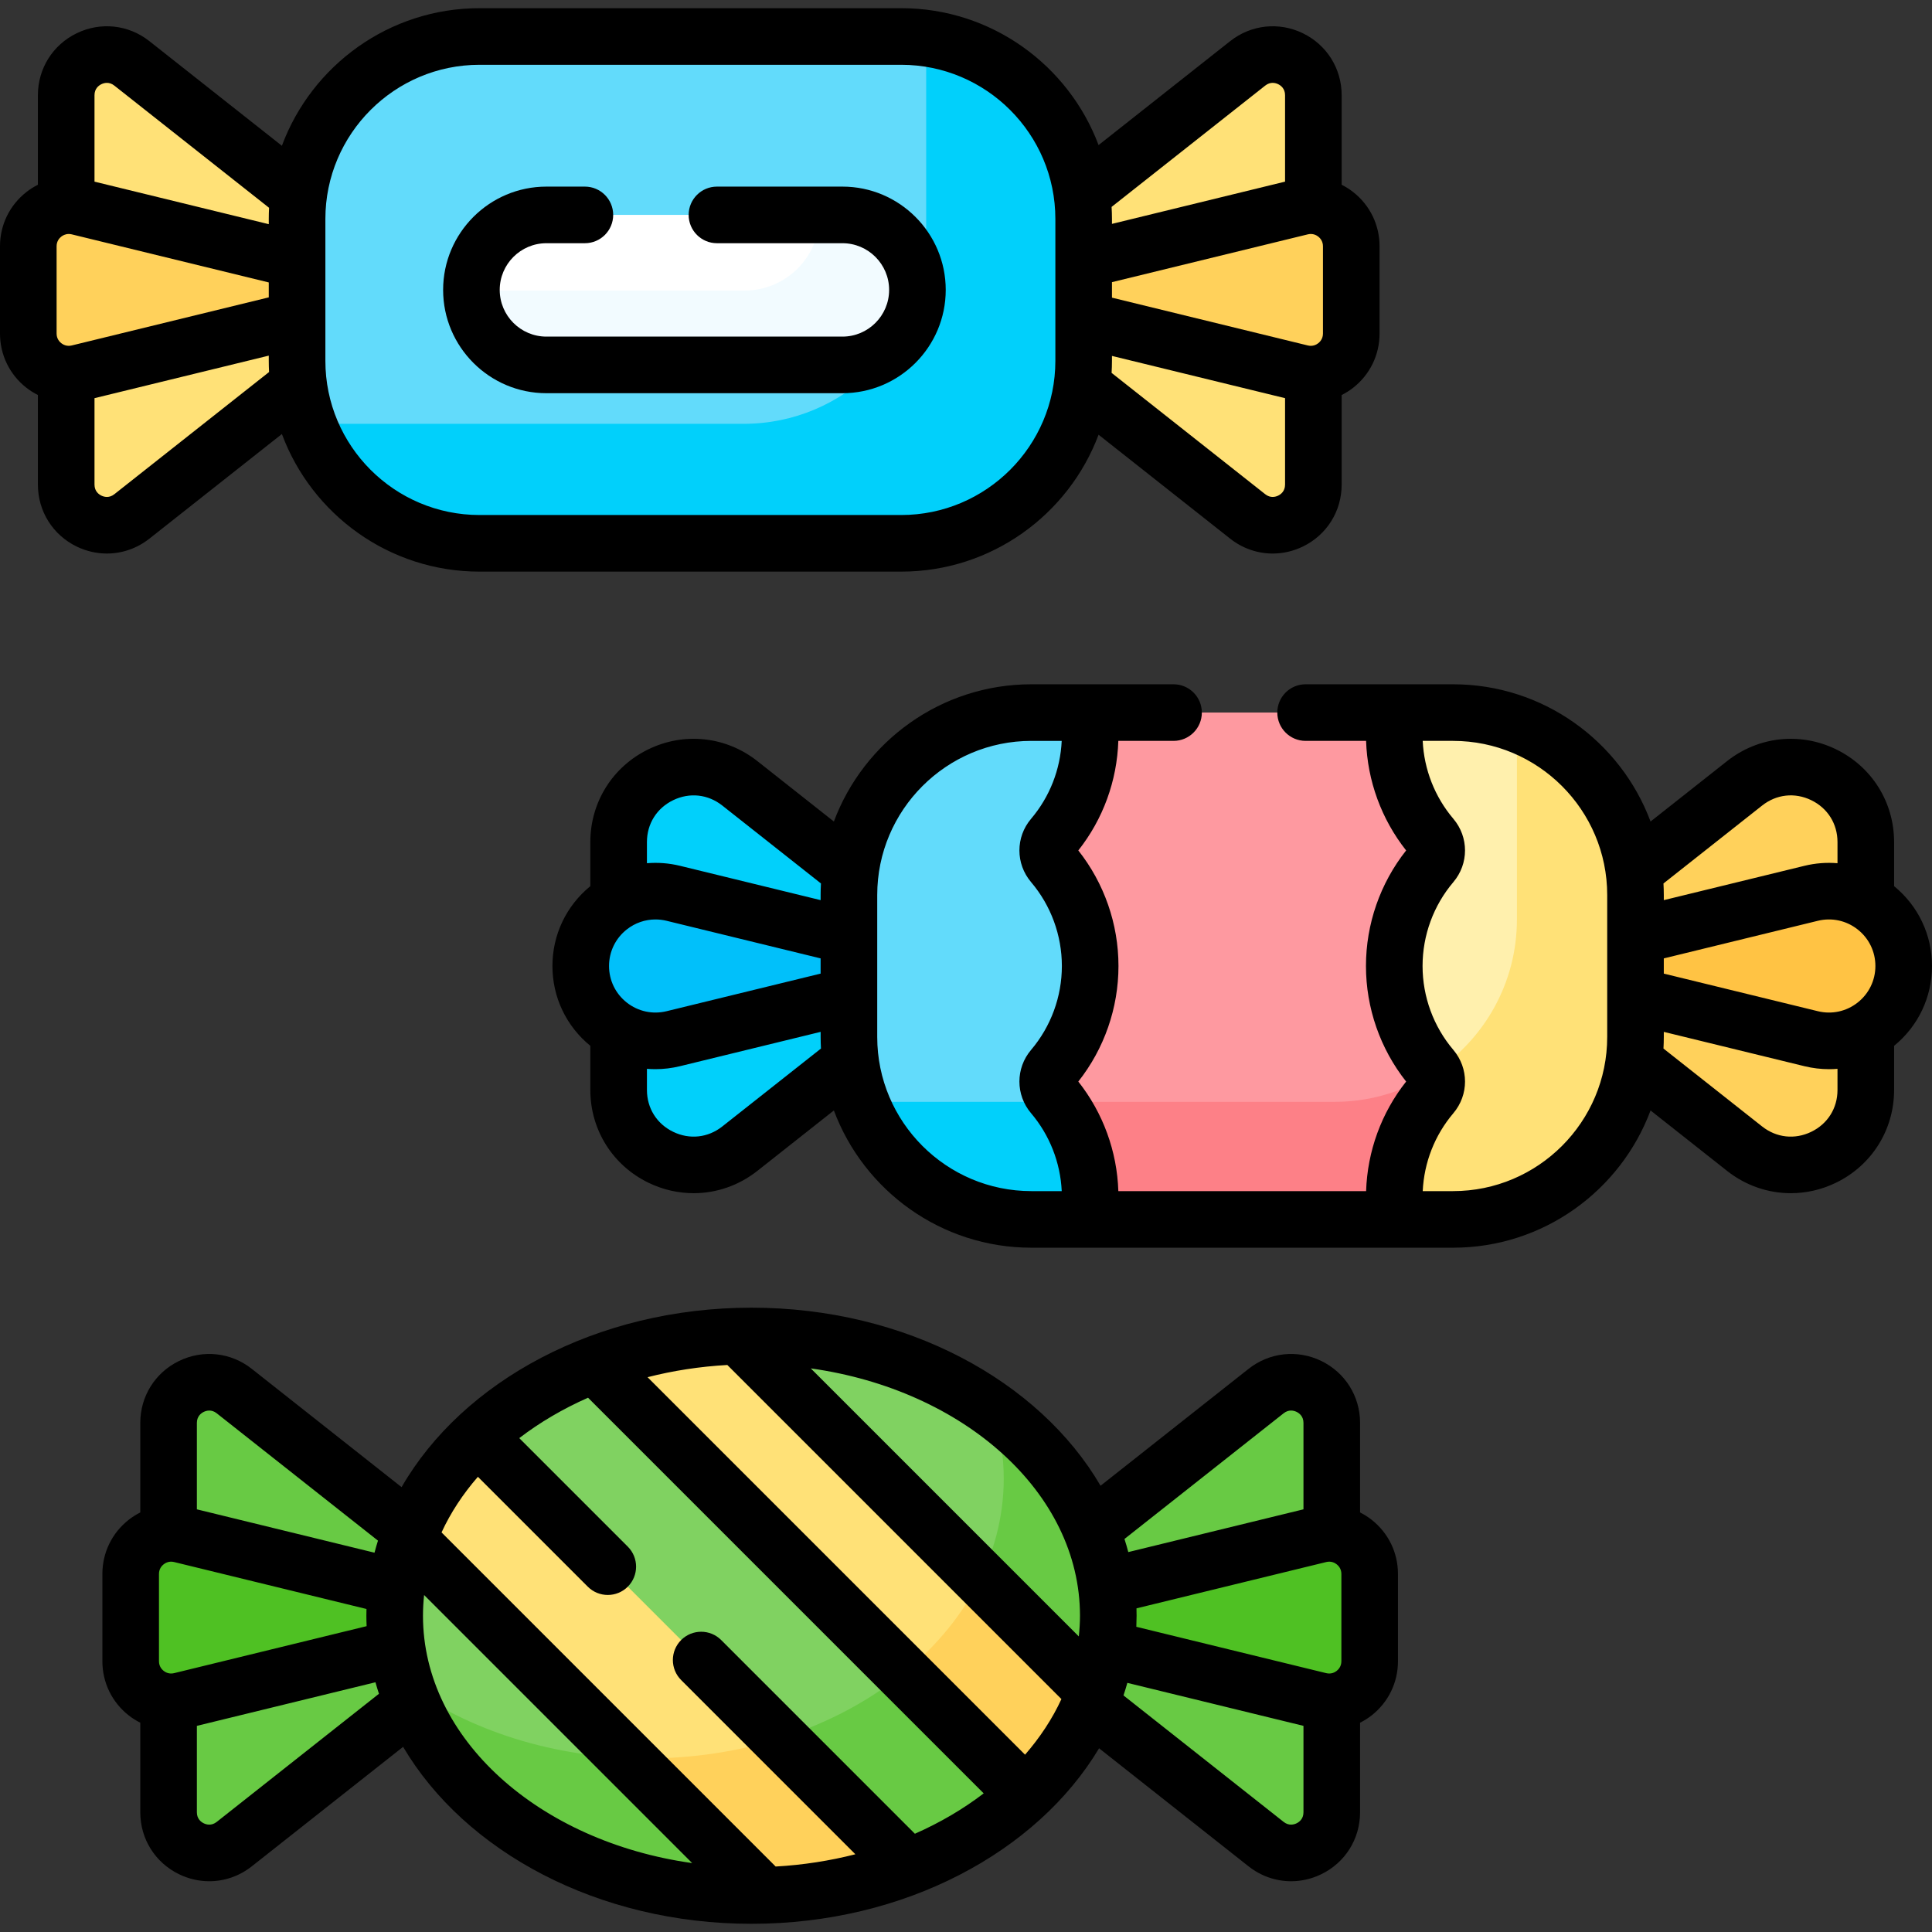 <svg id="Capa_1" enable-background="new 0 0 512 512" viewBox="0 0 512 512" xmlns="http://www.w3.org/2000/svg"><rect x="0" y="0" width="512" height="512" fill="#333333" stroke="none"/><g><g><g><g><g><g fill="#ffe177"><path d="m347.376 98.074c-.773 0-1.551-.094-2.315-.281l-58.953-14.389v12.23c0 1.952-.133 3.872-.364 5.762l44.907 35.464c7.046 5.564 17.404.546 17.404-8.433v-30.386c-.225.016-.451.033-.679.033z"/><path d="m286.108 58.023v12.23l58.953-14.389c.763-.187 1.543-.281 2.315-.281.229 0 .454.019.679.034v-30.387c0-8.978-10.358-13.997-17.404-8.433l-44.907 35.464c.231 1.89.364 3.811.364 5.762z"/></g><path d="m344.806 54.82-58.698 14.327v15.363l58.698 14.327c6.767 1.652 13.293-3.473 13.293-10.439v-23.14c0-6.965-6.526-12.09-13.293-10.438z" fill="#ffd15b"/><g fill="#ffe177"><path d="m18.223 55.583c.772 0 1.551.094 2.315.281l59.266 14.465v-12.306c0-1.874.122-3.72.335-5.538l-45.19-35.688c-7.046-5.564-17.404-.546-17.404 8.433v30.388c.224-.016.449-.035.678-.035z"/><path d="m79.804 95.634v-12.306l-59.266 14.465c-.763.187-1.542.281-2.314.281-.001 0-.001 0-.001 0-.229 0-.454-.019-.679-.035v30.388c0 8.978 10.358 13.997 17.404 8.433l45.19-35.688c-.212-1.818-.334-3.664-.334-5.538z"/></g><path d="m79.804 69.223-59.011-14.403c-6.767-1.652-13.293 3.473-13.293 10.439v23.14c0 6.966 6.526 12.09 13.293 10.439l59.011-14.403z" fill="#ffd15b"/><path d="m238.83 143.986h-111.748c-26.704 0-48.353-21.648-48.353-48.353v-37.61c0-26.704 21.648-48.353 48.353-48.353h111.748c26.704 0 48.353 21.648 48.353 48.353v37.611c-.001 26.704-21.649 48.352-48.353 48.352z" fill="#62dbfb"/><path d="m245.453 10.134v53.829c0 26.704-21.648 48.353-48.353 48.353h-115.415c6.795 18.484 24.555 31.671 45.396 31.671h111.749c26.704 0 48.353-21.648 48.353-48.353v-37.611c-.001-24.456-18.161-44.659-41.73-47.889z" fill="#01d0fb"/><path d="m223.252 96.704h-78.445c-10.977 0-19.875-8.898-19.875-19.875 0-10.977 8.898-19.875 19.875-19.875h78.445c10.977 0 19.875 8.898 19.875 19.875.001 10.976-8.898 19.875-19.875 19.875z" fill="#fff"/><path d="m223.252 56.953h-6.066c0 .058.009.114.009.171 0 10.977-8.898 19.875-19.875 19.875h-72.379c.093 10.897 8.948 19.704 19.867 19.704h78.445c10.977 0 19.875-8.898 19.875-19.875s-8.899-19.875-19.876-19.875z" fill="#f2fbff"/></g><g><g><g fill="#68ca44"><path d="m349.94 449.644-57.787-14.104c-.676 5.346-2.086 10.562-4.21 15.591l47.587 37.58c7.046 5.564 17.404.546 17.404-8.433v-30.396c-.989.069-1.995.006-2.994-.238z"/><path d="m335.529 368.648-47.312 37.363c2.062 5.046 3.428 10.33 4.036 15.783l57.686-14.08c.996-.243 2.003-.314 2.994-.244v-30.39c.001-8.978-10.358-13.997-17.404-8.432z"/></g><path d="m349.685 406.671-57.538 14.043c.321 2.458.486 4.951.486 7.474 0 2.838-.218 5.647-.621 8.422l57.673 14.076c6.767 1.652 13.293-3.473 13.293-10.439v-23.14c0-6.963-6.526-12.088-13.293-10.436z" fill="#4fc123"/><g fill="#68ca44"><path d="m47.669 407.714 58.334 14.238c.569-5.327 1.881-10.528 3.883-15.551l-47.806-37.753c-7.046-5.564-17.404-.546-17.404 8.433v30.396c.988-.07 1.994-.006 2.993.237z"/><path d="m106.126 435.376-58.457 14.268c-.996.243-2.003.314-2.994.244v30.39c0 8.978 10.358 13.997 17.404 8.433l48.145-38.021c-2.034-4.902-3.434-10.024-4.098-15.314z"/></g><path d="m105.669 428.189c0-2.46.172-4.895.475-7.308l-58.22-14.21c-6.767-1.652-13.293 3.473-13.293 10.439v23.14c0 6.966 6.526 12.09 13.293 10.439l58.359-14.244c-.393-2.713-.614-5.464-.614-8.256z" fill="#4fc123"/></g><ellipse cx="199.151" cy="428.189" fill="#80d261" rx="94.556" ry="74.141"/><path d="m263.101 373.58c1.891 5.847 2.899 11.971 2.899 18.279 0 40.947-42.334 74.141-94.556 74.141-24.662 0-47.116-7.406-63.95-19.532 10.383 32.107 47.481 55.862 91.657 55.862 52.222 0 94.556-33.194 94.556-74.141 0-21.61-11.794-41.057-30.606-54.609z" fill="#68ca44"/><g><path d="m202.564 502.262c13.642-.38 26.549-3.015 38.125-7.462l-114.118-114.119c-8.376 7.859-14.698 17.102-18.363 27.224z" fill="#ffe177"/><path d="m171.444 466c-1.765 0-3.517-.041-5.258-.116l36.378 36.378c13.642-.38 26.549-3.015 38.125-7.462l-34.096-34.096c-10.866 3.414-22.727 5.296-35.149 5.296z" fill="#ffd15b"/><path d="m271.731 475.696c8.376-7.859 14.698-17.102 18.363-27.224l-94.356-94.356c-13.642.38-26.548 3.015-38.125 7.462z" fill="#ffe177"/><path d="m259.842 418.219c-4.597 9.472-11.597 18.014-20.419 25.168l32.309 32.309c8.376-7.859 14.698-17.102 18.363-27.224z" fill="#ffd15b"/></g></g></g><g><g><g fill="#ffd15b"><path d="m432.353 237.195v10.899c0 .33.152.641.411.845.191.15.426.229.664.229.085 0 .171-.01.255-.03l46.54-11.359c1.48-.361 2.99-.545 4.488-.545 3.573 0 6.903 1.027 9.746 2.776v-16.857c0-16.57-19.117-25.832-32.121-15.563l-30.332 23.954c.221 1.855.349 3.738.349 5.651z"/><path d="m484.711 274.766c-.001 0-.001 0 0 0-1.499 0-3.009-.183-4.489-.545l-46.54-11.359c-.084-.02-.17-.03-.255-.03-.238 0-.472.079-.664.229-.259.204-.411.515-.411.845v10.9c0 1.913-.128 3.796-.349 5.65l30.332 23.954c13.004 10.269 32.121 1.007 32.121-15.563v-16.859c-2.92 1.798-6.264 2.778-9.745 2.778z"/></g><path d="m479.967 236.735-47.615 11.622v15.287l47.615 11.622c12.489 3.048 24.533-6.41 24.533-19.265 0-12.857-12.044-22.314-24.533-19.266z" fill="#ffc344"/><g fill="#01d0fb"><path d="m173.69 237.235c1.498 0 3.008.183 4.488.545l46.541 11.359c.084.02.17.03.255.03.238 0 .472-.079.664-.229.259-.204.411-.515.411-.845v-10.899c0-1.913.128-3.796.349-5.65l-30.332-23.954c-13.004-10.269-32.121-1.007-32.121 15.563v16.857c2.843-1.751 6.173-2.777 9.745-2.777z"/><path d="m226.048 274.805v-10.9c0-.33-.152-.641-.411-.845-.192-.15-.426-.229-.664-.229-.085 0-.171.01-.255.03l-46.541 11.359c-1.48.361-2.99.545-4.488.545-3.573 0-6.902-1.027-9.745-2.776v16.857c0 16.57 19.117 25.832 32.121 15.563l30.332-23.954c-.221-1.854-.349-3.737-.349-5.65z"/></g><path d="m226.048 248.357-47.615-11.622c-12.489-3.048-24.533 6.41-24.533 19.265 0 12.855 12.044 22.313 24.533 19.265l47.615-11.622z" fill="#01c0fa"/></g><path d="m385.074 323.158h-111.748c-26.704 0-48.353-21.648-48.353-48.353v-37.611c0-26.704 21.648-48.353 48.353-48.353h111.748c26.704 0 48.353 21.648 48.353 48.353v37.611c0 26.705-21.648 48.353-48.353 48.353z" fill="#fe99a0"/><path d="m385.074 323.158h-111.748c-26.704 0-48.353-21.648-48.353-48.353v-37.611c0-26.704 21.648-48.353 48.353-48.353h111.748c26.704 0 48.353 21.648 48.353 48.353v37.611c0 26.705-21.648 48.353-48.353 48.353z" fill="#fe99a0"/><path d="m402 191.895v51.753c0 26.704-21.648 48.352-48.353 48.352h-125.515c6.934 18.213 24.548 31.158 45.194 31.158h111.748c26.704 0 48.353-21.648 48.353-48.353v-37.611c0-20.748-13.072-38.438-31.427-45.299z" fill="#fd8087"/><g><path d="m224.974 237.195v37.611c0 26.704 21.648 48.353 48.353 48.353h15.154c.273-1.933.427-3.903.427-5.911 0-10.328-3.742-19.779-9.938-27.082-1.744-2.056-1.744-5.026 0-7.082 6.197-7.303 9.938-16.754 9.938-27.082 0-10.329-3.742-19.779-9.938-27.083-1.744-2.055-1.746-5.024-.002-7.079 6.498-7.658 10.297-17.677 9.914-28.593-.052-1.488-.192-2.955-.399-4.403h-15.155c-26.706-.002-48.354 21.646-48.354 48.351z" fill="#62dbfb"/><path d="m228.132 292c6.934 18.213 24.548 31.158 45.194 31.158h15.154c.273-1.933.427-3.903.427-5.911 0-9.485-3.162-18.225-8.477-25.247z" fill="#01d0fb"/><path d="m433.427 274.805v-37.611c0-26.704-21.648-48.353-48.353-48.353h-15.154c-.273 1.933-.427 3.903-.427 5.911 0 10.328 3.741 19.779 9.938 27.082 1.744 2.056 1.744 5.026 0 7.082-6.197 7.303-9.938 16.754-9.938 27.082 0 10.329 3.742 19.779 9.938 27.083 1.744 2.055 1.745 5.024.002 7.079-6.498 7.658-10.297 17.677-9.914 28.593.052 1.488.192 2.956.399 4.403h15.155c26.706.002 48.354-21.646 48.354-48.351z" fill="#fff0ad"/><path d="m402 191.895v51.753c0 16.935-8.713 31.827-21.893 40.463 1.012 1.937.799 4.317-.672 6.051-6.498 7.658-10.297 17.677-9.914 28.593.052 1.488.192 2.956.399 4.403h15.155c26.704 0 48.353-21.648 48.353-48.353v-37.611c-.001-20.748-13.073-38.438-31.428-45.299z" fill="#ffe177"/></g></g></g></g><g><path d="m39.597 142.746 35.107-27.725c7.898 21.268 28.394 36.466 52.378 36.466h111.748c23.912 0 44.355-15.108 52.304-36.278l34.869 27.537c3.305 2.61 7.269 3.949 11.277 3.949 2.704 0 5.429-.609 7.985-1.848 6.347-3.075 10.29-9.367 10.29-16.419v-23.741c1.07-.542 2.101-1.18 3.067-1.939 4.434-3.482 6.977-8.712 6.977-14.349v-23.14c0-5.638-2.543-10.868-6.977-14.35-.967-.759-1.996-1.405-3.067-1.947v-23.732c0-7.053-3.943-13.344-10.29-16.419-6.347-3.076-13.728-2.271-19.263 2.101l-34.869 27.537c-7.949-21.169-28.391-36.278-52.304-36.278h-111.747c-23.983 0-44.48 15.197-52.378 36.465l-35.107-27.724c-5.535-4.372-12.917-5.176-19.263-2.101-6.347 3.075-10.29 9.367-10.29 16.419v23.732c-1.071.542-2.1 1.188-3.067 1.947-4.434 3.482-6.977 8.712-6.977 14.35v23.14c0 5.637 2.543 10.867 6.977 14.349.966.759 1.997 1.397 3.067 1.939v23.741c0 7.053 3.943 13.344 10.29 16.419 2.557 1.239 5.281 1.848 7.985 1.848 4.009-.001 7.973-1.34 11.278-3.949zm306.988-80.64c1.333-.326 2.309.236 2.773.6.463.364 1.241 1.179 1.241 2.552v23.14c0 1.373-.777 2.188-1.241 2.552-.464.365-1.44.927-2.773.601l-51.903-12.668v-4.108zm-11.286-39.423c1.389-1.097 2.743-.705 3.426-.374.684.331 1.83 1.151 1.83 2.92v22.908l-45.873 11.196v-1.311c0-1.07-.037-2.132-.097-3.188zm-40.617 72.951v-1.311l45.873 11.196v22.908c0 1.77-1.147 2.589-1.83 2.92-.685.331-2.038.722-3.426-.374l-40.714-32.153c.06-1.054.097-2.116.097-3.186zm-208.453-37.611c0-22.526 18.326-40.853 40.853-40.853h111.748c22.526 0 40.853 18.326 40.853 40.853v37.61c0 22.526-18.326 40.853-40.853 40.853h-111.748c-22.526 0-40.853-18.326-40.853-40.853zm-61.185-32.793c0-1.77 1.146-2.589 1.83-2.92.683-.331 2.037-.722 3.426.374l41.008 32.384c-.051.979-.079 1.964-.079 2.956v1.387l-46.185-11.273zm-6.029 66.321c-1.338.324-2.312-.237-2.774-.601-.464-.364-1.241-1.179-1.241-2.552v-23.14c0-1.373.777-2.188 1.241-2.552.366-.287 1.052-.698 1.98-.698.248 0 .513.029.793.098l52.214 12.744v3.956zm6.029 36.876v-22.907l46.185-11.273v1.387c0 .991.028 1.976.079 2.955l-41.008 32.385c-1.388 1.095-2.741.705-3.426.374-.684-.331-1.83-1.151-1.83-2.921z"/><path d="m144.808 104.204h78.445c15.095 0 27.375-12.28 27.375-27.375s-12.28-27.375-27.375-27.375h-33.253c-4.142 0-7.5 3.358-7.5 7.5s3.358 7.5 7.5 7.5h33.252c6.824 0 12.375 5.552 12.375 12.375s-5.551 12.375-12.375 12.375h-78.445c-6.824 0-12.375-5.551-12.375-12.375s5.551-12.375 12.375-12.375h10.193c4.142 0 7.5-3.358 7.5-7.5s-3.358-7.5-7.5-7.5h-10.192c-15.095 0-27.375 12.281-27.375 27.375s12.28 27.375 27.375 27.375z"/><path d="m501.956 234.844v-11.69c0-10.564-5.906-19.989-15.414-24.595-9.507-4.607-20.563-3.402-28.856 3.146l-20.272 16.009c-7.923-21.219-28.393-36.372-52.341-36.372h-39.073c-4.142 0-7.5 3.358-7.5 7.5s3.358 7.5 7.5 7.5h16.028c.341 10.558 4.063 20.755 10.611 29.035-6.876 8.695-10.645 19.503-10.645 30.623 0 11.119 3.769 21.927 10.645 30.623-6.574 8.307-10.265 18.459-10.607 29.035h-65.659c-.341-10.558-4.063-20.755-10.611-29.035 6.876-8.695 10.645-19.503 10.645-30.623s-3.769-21.928-10.645-30.623c6.574-8.308 10.265-18.46 10.606-29.035h14.632c4.142 0 7.5-3.358 7.5-7.5s-3.358-7.5-7.5-7.5h-37.674c-23.948 0-44.417 15.153-52.341 36.371l-20.272-16.01c-8.291-6.547-19.349-7.753-28.855-3.146-9.507 4.607-15.414 14.031-15.414 24.596v11.69c-6.386 5.213-10.044 12.889-10.044 21.156 0 8.268 3.658 15.944 10.044 21.156v11.69c0 10.564 5.906 19.989 15.414 24.596 3.831 1.856 7.911 2.768 11.962 2.768 6.004 0 11.943-2.006 16.893-5.916l20.272-16.009c7.923 21.219 28.393 36.372 52.341 36.372h111.748c23.948 0 44.417-15.153 52.341-36.372l20.272 16.009c4.951 3.91 10.889 5.916 16.894 5.916 4.051 0 8.132-.913 11.962-2.769 9.507-4.606 15.414-14.031 15.414-24.595v-11.69c6.385-5.211 10.043-12.888 10.043-21.155s-3.658-15.944-10.044-21.156zm-340.555 21.156c0-3.81 1.719-7.345 4.715-9.698 2.203-1.73 4.863-2.638 7.589-2.638.981 0 1.971.118 2.95.357l40.818 9.963v4.032l-40.818 9.963c-3.703.903-7.543.071-10.54-2.281-2.996-2.353-4.714-5.888-4.714-9.698zm30.016 42.523c-3.797 3-8.663 3.53-13.018 1.42-4.354-2.11-6.954-6.258-6.954-11.097v-5.598c.74.061 1.483.093 2.229.093 2.174 0 4.367-.261 6.539-.791l37.262-9.095v1.349c0 1.031.033 2.054.088 3.072zm26.057-61.328v1.349l-37.262-9.095c-2.916-.711-5.87-.928-8.767-.689v-5.606c0-4.838 2.6-8.987 6.954-11.097 4.356-2.109 9.222-1.577 13.018 1.419l26.145 20.647c-.056 1.018-.088 2.041-.088 3.072zm55.776 57.822c4.917 5.795 7.768 13.071 8.119 20.641h-8.042c-22.526 0-40.853-18.326-40.853-40.853v-37.61c0-22.526 18.326-40.853 40.853-40.853h8.036c-.351 7.583-3.177 14.825-8.115 20.644-4.125 4.862-4.124 11.92.002 16.783 5.26 6.2 8.157 14.095 8.157 22.231 0 8.135-2.897 16.03-8.158 22.231-4.125 4.863-4.125 11.922.001 16.786zm152.677-20.212c0 22.526-18.326 40.853-40.853 40.853h-8.036c.352-7.583 3.177-14.825 8.114-20.643 4.126-4.862 4.126-11.921-.001-16.784-5.26-6.2-8.157-14.095-8.157-22.231s2.897-16.031 8.157-22.23c4.126-4.863 4.126-11.923 0-16.787-4.917-5.794-7.767-13.071-8.118-20.641h8.042c22.526 0 40.853 18.326 40.853 40.853v37.61zm41.056-61.328c3.797-3 8.663-3.531 13.019-1.42 4.354 2.11 6.954 6.258 6.954 11.097v5.606c-2.897-.239-5.851-.022-8.767.69l-37.262 9.095v-1.349c0-1.031-.033-2.054-.088-3.071zm19.973 75.37c0 4.838-2.6 8.987-6.954 11.096-4.354 2.111-9.222 1.58-13.019-1.419l-26.145-20.647c.055-1.017.088-2.04.088-3.071v-1.349l37.262 9.095c2.171.53 4.364.791 6.539.791.746 0 1.489-.032 2.229-.093zm5.329-23.149c-2.996 2.354-6.835 3.188-10.54 2.281l-40.819-9.963v-4.032l40.819-9.963c3.703-.903 7.543-.072 10.539 2.281 2.997 2.353 4.716 5.888 4.716 9.698s-1.719 7.344-4.715 9.698z"/><path d="m363.501 402.76c-.967-.76-1.996-1.405-3.067-1.947v-23.732c0-7.053-3.943-13.344-10.29-16.419s-13.728-2.27-19.263 2.101l-39.221 30.974c-16.271-27.846-51.617-47.188-92.509-47.188-41.076 0-76.556 19.515-92.727 47.562l-39.695-31.348c-5.535-4.372-12.916-5.176-19.263-2.101s-10.29 9.367-10.29 16.419v23.732c-1.071.542-2.1 1.188-3.067 1.947-4.434 3.481-6.977 8.712-6.977 14.35v23.14c0 5.637 2.543 10.867 6.976 14.349.967.759 1.998 1.397 3.068 1.939v23.741c0 7.053 3.943 13.344 10.29 16.419 2.557 1.239 5.281 1.848 7.985 1.848 4.008 0 7.972-1.339 11.277-3.949l40.1-31.668c16.345 27.689 51.574 46.901 92.323 46.901 40.564 0 75.674-19.031 92.117-46.516l39.613 31.283c3.305 2.61 7.269 3.949 11.277 3.949 2.704 0 5.429-.609 7.985-1.848 6.347-3.075 10.29-9.367 10.29-16.419v-23.741c1.07-.542 2.101-1.18 3.068-1.939 4.433-3.482 6.976-8.712 6.976-14.349v-23.14c.001-5.638-2.542-10.869-6.976-14.35zm-311.326-25.679c0-1.77 1.146-2.589 1.83-2.92.683-.331 2.038-.722 3.426.374l42.737 33.751c-.332 1.057-.64 2.121-.92 3.193l-47.073-11.489zm-6.029 66.32c-1.334.327-2.311-.236-2.774-.601-.463-.364-1.241-1.179-1.241-2.552v-23.14c0-1.373.777-2.188 1.241-2.552.463-.364 1.439-.925 2.773-.6l50.978 12.442c-.016.595-.028 1.191-.028 1.79 0 .924.026 1.844.065 2.761zm11.285 39.424c-1.388 1.095-2.741.705-3.426.374-.684-.331-1.83-1.151-1.83-2.92v-22.909l47.324-11.551c.283 1.025.599 2.039.929 3.049zm54.664-54.636c0-1.849.104-3.68.298-5.491l71.041 71.041c-40.527-5.681-71.339-32.912-71.339-65.55zm130.362 57.772-51.335-51.335c-2.929-2.929-7.678-2.929-10.606 0-2.929 2.929-2.929 7.678 0 10.606l46.167 46.167c-6.72 1.719-13.795 2.839-21.126 3.249l-88.542-88.542c2.414-5.245 5.675-10.185 9.635-14.74l29.118 29.118c1.464 1.464 3.384 2.197 5.303 2.197s3.839-.732 5.303-2.197c2.929-2.929 2.929-7.678 0-10.606l-28.762-28.762c5.418-4.151 11.544-7.757 18.228-10.706l104.85 104.851c-5.419 4.151-11.548 7.753-18.233 10.7zm29.195-20.95-100.04-100.04c6.721-1.72 13.805-2.826 21.138-3.236l88.538 88.538c-2.413 5.245-5.675 10.183-9.636 14.738zm14.242-31.346-71.026-71.026c40.527 5.68 71.339 32.911 71.339 65.55 0 1.845-.12 3.668-.313 5.476zm54.284-59.131c1.389-1.097 2.743-.705 3.426-.374.684.331 1.83 1.151 1.83 2.92v22.908l-46.423 11.331c-.308-1.167-.642-2.327-1.012-3.475zm5.256 105.744c0 1.77-1.146 2.589-1.83 2.92s-2.038.722-3.426-.374l-42.44-33.516c.369-1.101.71-2.211 1.022-3.33l46.674 11.392zm10.044-40.029c0 1.373-.777 2.188-1.241 2.552-.463.365-1.439.927-2.773.601l-50.323-12.282c.004-.085.002-.169.006-.255.036-.889.061-1.78.061-2.676 0-.651-.01-1.305-.029-1.958l50.286-12.273c1.336-.327 2.311.236 2.773.6.463.364 1.241 1.179 1.241 2.552v23.139z"/></g></g><g/><g/><g/><g/><g/><g/><g/><g/><g/><g/><g/><g/><g/><g/><g/></svg>